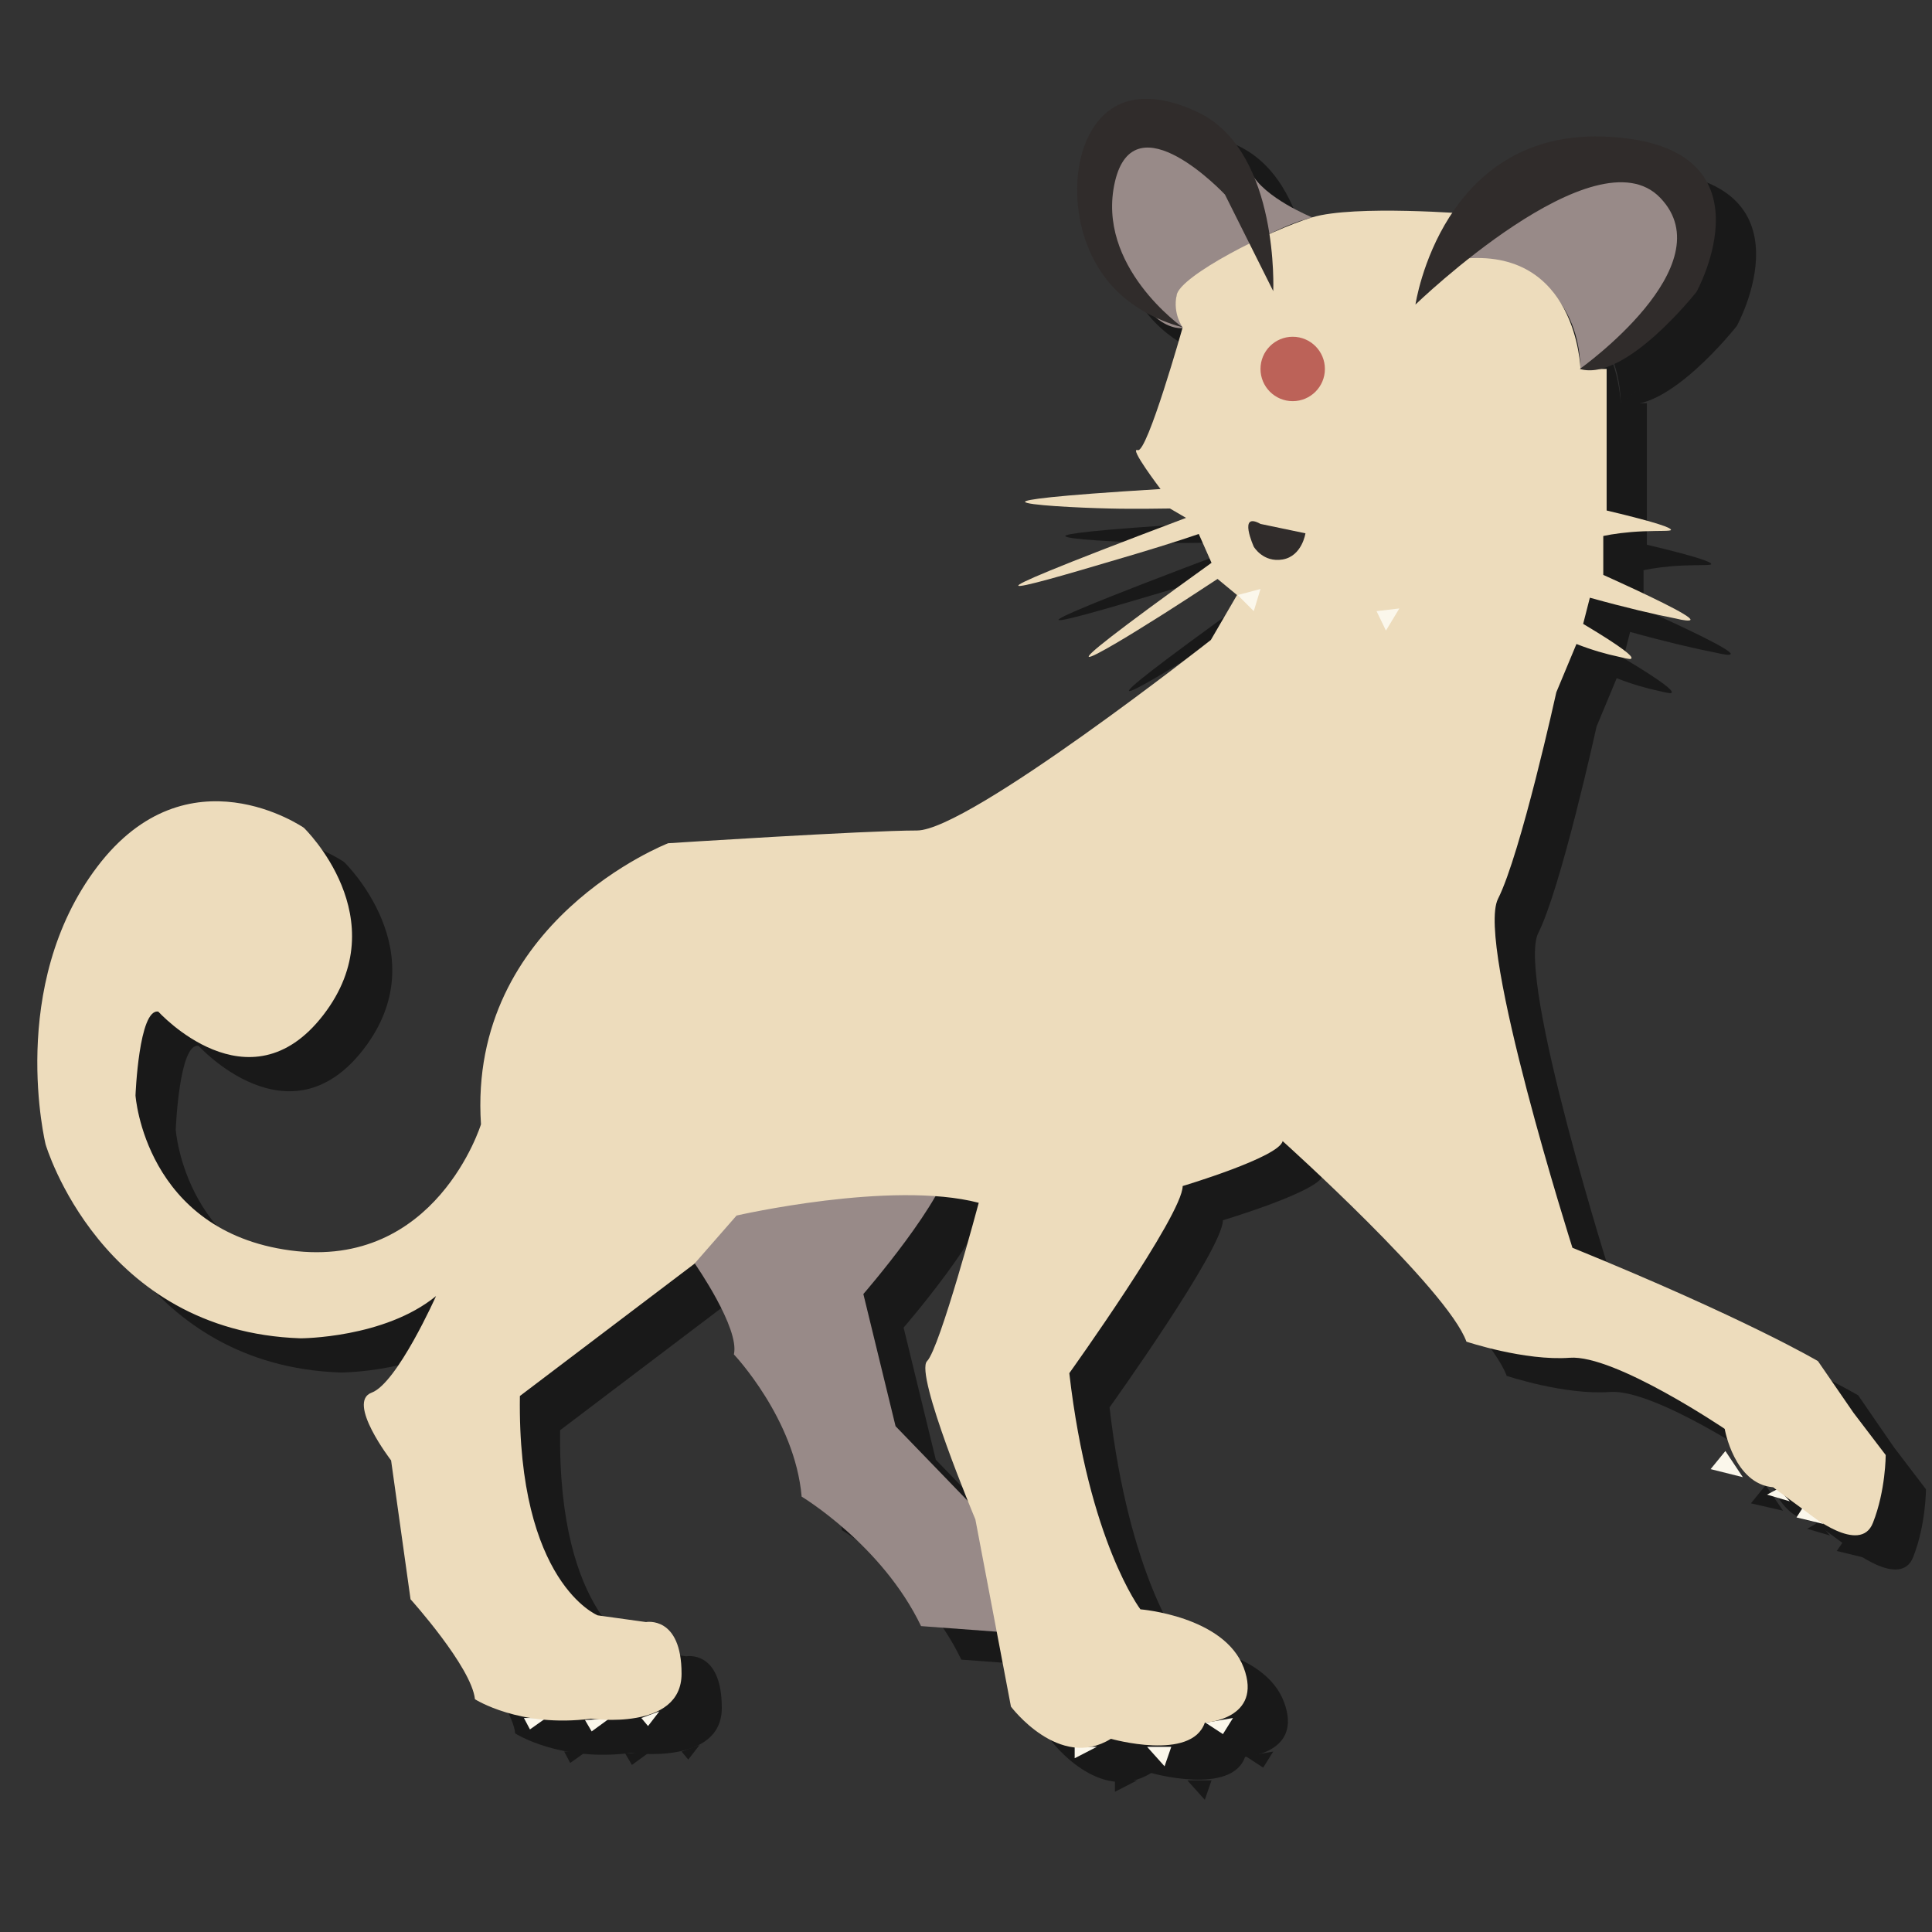 <?xml version="1.0" encoding="utf-8"?>
<!-- Generator: Adobe Illustrator 23.0.6, SVG Export Plug-In . SVG Version: 6.00 Build 0)  -->
<svg version="1.1" id="Layer_1" xmlns="http://www.w3.org/2000/svg" xmlns:xlink="http://www.w3.org/1999/xlink" x="0px" y="0px"
	 viewBox="0 0 288 288" style="enable-background:new 0 0 288 288;" xml:space="preserve">
<rect x="0" y="0" width="288" height="288" fill="#333333" stroke="none"/>
<style type="text/css">
	.st0{opacity:0.5;}
	.st1{fill:#FBF7EB;}
	.st2{fill:#988A88;}
	.st3{fill:#EDDCBC;}
	.st4{fill:#BC6258;}
	.st5{fill:#302C2B;}
</style>
<g class="st0">
	<polygon points="263.2,221.4 261,224.1 265.8,225.2 	"/>
	<polygon points="271.1,226.9 269.4,227.9 272.8,228.9 	"/>
	<polygon points="274.7,229.9 273.8,231.2 277.9,232.2 	"/>
	<polygon points="166.2,265.4 166.2,267.1 169.5,265.4 	"/>
	<polygon points="177,265.4 179.6,268.3 180.6,265.4 	"/>
	<polygon points="185.7,261.8 188.3,263.5 189.8,261.1 	"/>
	<polygon points="84.1,261.1 85,262.8 87.4,261.1 	"/>
	<polygon points="93.2,261.4 94.2,263.1 96.8,261.2 	"/>
	<polygon points="101.6,261.1 102.6,262.3 104.3,260.1 	"/>
	<path d="M201.6,37.5c0,0-7.2-2.9-9.1-6.7s-25-12-21.2,6.3S182.4,54,182.4,54l-1-4.8C181.3,49.1,192.4,39.8,201.6,37.5z"/>
	<path d="M223.7,43.8c9.9-10.2,20.8-15.3,27.7-12c0.8,0.4,4.2,2,5.3,5.3c0,0,0.9,2.7-3.1,13.5l0,0l-12,9.6
		C241.5,60.1,242.5,43.8,223.7,43.8z"/>
	<path d="M109.6,193.4c0,0,6.7,9.6,5.8,13.5c0,0,9.1,9.6,10.1,21.2c0,0,12,7.2,17.8,19.3l13.5,1l-2.9-15.9l-14.4-14.9l-4.8-19.7
		c0,0,12.5-14.4,13-20.2C148.1,171.8,108.6,182.4,109.6,193.4z"/>
	<path d="M182.3,53.8c0,0-5.3,18.8-6.7,18.3S179,78,179,78c-16.5,1-20.2,1.6-20.2,1.9c0,0.5,8,0.9,12.5,1c3.6,0.1,9.1,0,9.1,0l0,0
		l2.4,1.4c-20.7,7.8-25.1,9.8-25,10.1c0.1,0.4,7.3-1.7,13.7-3.6c5.5-1.6,10-3,13.2-4.1c0.6,1.4,1.3,2.9,1.9,4.3
		c-15.3,11-18.5,13.7-18.3,14c0.3,0.4,7.7-4.2,9.1-5.1c0,0,2.5-1.5,10.1-6.5l0,0l2.9,2.4l-3.9,6.7c0,0-36.1,28.4-43.8,28.4
		s-37.1,1.9-37.1,1.9s-29.9,11.6-27.9,41.9c0,0-6.7,21.7-28.4,18.8s-23.1-23.1-23.1-23.1s0.5-13,3.4-12.5c0,0,13.5,14.9,24.6,0.5
		s-2.9-27.9-2.9-27.9s-17.3-12-30.8,5.8s-7.7,41.4-7.7,41.4s8.2,27.9,38,28.9c0,0,12.5,0,20.2-6.3c0,0-5.8,13-9.6,14.4
		c-3.8,1.4,2.9,10.1,2.9,10.1l2.9,20.7c0,0,9.1,10.1,9.6,14.9c0,0,6.7,4.3,17.3,2.9c0,0,13.5,1.9,13.5-6.7c0-8.7-5.3-7.7-5.3-7.7
		l-7.2-1c0,0-12-4.8-11.6-32.7l26-19.7l6.3-7.2c0,0,23.1-5.3,36.1-1.9c0,0-5.8,21.7-7.7,23.6s7.2,23.6,7.2,23.6l5.3,27.9
		c0,0,7.2,9.6,14.9,4.8c0,0,12,3.4,14-2.4c0,0,8.7-0.5,5.8-8.2C188.5,246,176,245,176,245s-7.7-10.1-10.6-35.2
		c0,0,16.9-23.6,16.9-27.9c0,0,14.4-4.3,14.9-6.7c0,0,24.6,22.1,27.4,29.9c0,0,8.7,2.9,15.4,2.4s23.1,10.6,23.1,10.6
		s1.4,8.2,7.2,8.7l5.3,3.9c0,0,7.7,6.3,9.6,1.4c1.9-4.8,1.9-10.1,1.9-10.1l-4.8-6.3L277,208c0,0-10.6-6.3-36.6-16.9
		c0,0-14.4-45.3-11.1-52c3.4-6.7,8.7-30.8,8.7-30.8l3-7.2c2.3,0.9,4.4,1.5,6.3,1.9c1.6,0.4,1.9,0.4,1.9,0.2c0.1-0.3-1-1.4-7.2-5.1
		l1-3.9c5.4,1.5,9.7,2.5,12.8,3.1c1.2,0.3,2.1,0.4,2.2,0.2c0.2-0.6-6.8-3.9-13-6.7v-5.8c1.4-0.3,3.5-0.6,6-0.7c2.6-0.1,4,0,4.1-0.2
		c0-0.3-1.6-1-9.6-2.9V60.1h-3.9c0,0-0.5-18.3-17.8-16.4l1.4-6.7c0,0-17.3-1.4-23.6,0.5c-6.3,1.9-19.7,8.7-20.2,11.6
		C180.8,51.8,182.3,53.8,182.3,53.8z"/>
	<circle cx="198.7" cy="60.1" r="4.8"/>
	<path d="M193.9,83.2l6.7,1.4c0,0-0.5,3.4-3.4,3.9s-4.3-1.9-4.3-1.9S190.5,81.2,193.9,83.2z"/>
	<path d="M217,50.5c0,0,3.9-26.5,28.9-25c25,1.4,13,23.1,13,23.1s-10.6,13.5-17.4,11.5c0,0,21.7-15.4,12-25.5
		C243.9,24.5,217,50.5,217,50.5z"/>
	<path d="M182.3,53.8c0,0-13-9.1-10.1-21.7c2.9-12.5,16.4,1.9,16.4,1.9l7.2,14.4c0,0,0.9-20.3-10.7-26.4c-0.8-0.4-7.7-4.1-12.9-1.1
		c-6.6,3.8-7.4,16.2-2.4,24.1C173.6,51.2,180.1,53.2,182.3,53.8z"/>
	<polygon points="211.2,96.2 212.6,99.1 214.6,95.8 	"/>
	<polygon points="193.9,92.9 192.9,96.2 190.5,93.8 	"/>
</g>
<g>
	<polygon class="st1" points="257.2,216.3 255,219 259.8,220.2 	"/>
	<polygon class="st1" points="265.1,221.9 263.4,222.8 266.8,223.8 	"/>
	<polygon class="st1" points="268.7,224.8 267.8,226.2 271.9,227.2 	"/>
	<polygon class="st1" points="160.2,260.4 160.2,262.1 163.5,260.4 	"/>
	<polygon class="st1" points="171,260.4 173.6,263.3 174.6,260.4 	"/>
	<polygon class="st1" points="179.7,256.8 182.3,258.5 183.8,256.1 	"/>
	<polygon class="st1" points="78.1,256.1 79,257.8 81.4,256.1 	"/>
	<polygon class="st1" points="87.2,256.4 88.2,258.1 90.8,256.2 	"/>
	<polygon class="st1" points="95.6,256.1 96.6,257.3 98.3,255.1 	"/>
	<path class="st2" d="M195.6,32.4c0,0-7.2-2.9-9.1-6.7s-25-12-21.2,6.3s11.1,16.9,11.1,16.9l-1-4.8C175.3,44,186.4,34.8,195.6,32.4z
		"/>
	<path class="st2" d="M217.7,38.7c9.9-10.2,20.8-15.3,27.7-12c0.8,0.4,4.2,2,5.3,5.3c0,0,0.9,2.7-3.1,13.5l0,0l-12,9.6
		C235.5,55,236.5,38.7,217.7,38.7z"/>
	<path class="st2" d="M103.6,188.4c0,0,6.7,9.6,5.8,13.5c0,0,9.1,9.6,10.1,21.2c0,0,12,7.2,17.8,19.3l13.5,1l-2.9-15.9l-14.4-14.9
		l-4.8-19.7c0,0,12.5-14.4,13-20.2C142.1,166.7,102.6,177.3,103.6,188.4z"/>
	<path class="st3" d="M176.3,48.8c0,0-5.3,18.8-6.7,18.3s3.4,5.8,3.4,5.8c-16.5,1-20.2,1.6-20.2,1.9c0,0.5,8,0.9,12.5,1
		c3.6,0.1,9.1,0,9.1,0l0,0l2.4,1.4c-20.7,7.8-25.1,9.8-25,10.1c0.1,0.4,7.3-1.7,13.7-3.6c5.5-1.6,10-3,13.2-4.1
		c0.6,1.4,1.3,2.9,1.9,4.3c-15.3,11-18.5,13.7-18.3,14c0.3,0.4,7.7-4.2,9.1-5.1c0,0,2.5-1.5,10.1-6.5l0,0l2.9,2.4l-3.9,6.7
		c0,0-36.1,28.4-43.8,28.4s-37.1,1.9-37.1,1.9s-29.9,11.6-27.9,41.9c0,0-6.7,21.7-28.4,18.8s-23.1-23.1-23.1-23.1s0.5-13,3.4-12.5
		c0,0,13.5,14.9,24.6,0.5s-2.9-27.9-2.9-27.9s-17.3-12-30.8,5.8s-7.7,41.4-7.7,41.4s8.2,27.9,38,28.9c0,0,12.5,0,20.2-6.3
		c0,0-5.8,13-9.6,14.4s2.9,10.1,2.9,10.1l2.9,20.7c0,0,9.1,10.1,9.6,14.9c0,0,6.7,4.3,17.3,2.9c0,0,13.5,1.9,13.5-6.7
		c0-8.7-5.3-7.7-5.3-7.7l-7.2-1c0,0-12-4.8-11.6-32.7l26-19.7l6.3-7.2c0,0,23.1-5.3,36.1-1.9c0,0-5.8,21.7-7.7,23.6
		s7.2,23.6,7.2,23.6l5.3,27.9c0,0,7.2,9.6,14.9,4.8c0,0,12,3.4,14-2.4c0,0,8.7-0.5,5.8-8.2s-15.4-8.7-15.4-8.7s-7.7-10.1-10.6-35.2
		c0,0,16.9-23.6,16.9-27.9c0,0,14.4-4.3,14.9-6.7c0,0,24.6,22.1,27.4,29.9c0,0,8.7,2.9,15.4,2.4s23.1,10.6,23.1,10.6
		s1.4,8.2,7.2,8.7l5.3,3.9c0,0,7.7,6.3,9.6,1.4c1.9-4.8,1.9-10.1,1.9-10.1l-4.8-6.3l-5.3-7.7c0,0-10.6-6.3-36.6-16.9
		c0,0-14.4-45.3-11.1-52c3.4-6.7,8.7-30.8,8.7-30.8l3-7.2c2.3,0.9,4.4,1.5,6.3,1.9c1.6,0.4,1.9,0.4,1.9,0.2c0.1-0.3-1-1.4-7.2-5.1
		l1-3.9c5.4,1.5,9.7,2.5,12.8,3.1c1.2,0.3,2.1,0.4,2.2,0.2c0.2-0.6-6.8-3.9-13-6.7v-5.8c1.4-0.3,3.5-0.6,6-0.7c2.6-0.1,4,0,4.1-0.2
		c0-0.3-1.6-1-9.6-2.9V55h-3.9c0,0-0.5-18.3-17.8-16.4l1.4-6.7c0,0-17.3-1.4-23.6,0.5c-6.3,1.9-19.7,8.7-20.2,11.6
		C174.8,46.8,176.3,48.8,176.3,48.8z"/>
	<circle class="st4" cx="192.7" cy="55" r="4.8"/>
	<path class="st5" d="M187.9,78.1l6.7,1.4c0,0-0.5,3.4-3.4,3.9s-4.3-1.9-4.3-1.9S184.5,76.2,187.9,78.1z"/>
	<path class="st5" d="M211,45.4c0,0,3.9-26.5,28.9-25c25,1.4,13,23.1,13,23.1S242.3,57,235.5,55c0,0,21.7-15.4,12-25.5
		C237.9,19.4,211,45.4,211,45.4z"/>
	<path class="st5" d="M176.3,48.8c0,0-13-9.1-10.1-21.7c2.9-12.5,16.4,1.9,16.4,1.9l7.2,14.4c0,0,0.9-20.3-10.7-26.4
		c-0.8-0.4-7.7-4.1-12.9-1.1c-6.6,3.8-7.4,16.2-2.4,24.1C167.6,46.2,174.1,48.2,176.3,48.8z"/>
	<polygon class="st1" points="205.2,91.1 206.6,94 208.6,90.7 	"/>
	<polygon class="st1" points="187.9,87.8 186.9,91.1 184.5,88.7 	"/>
</g>
</svg>
